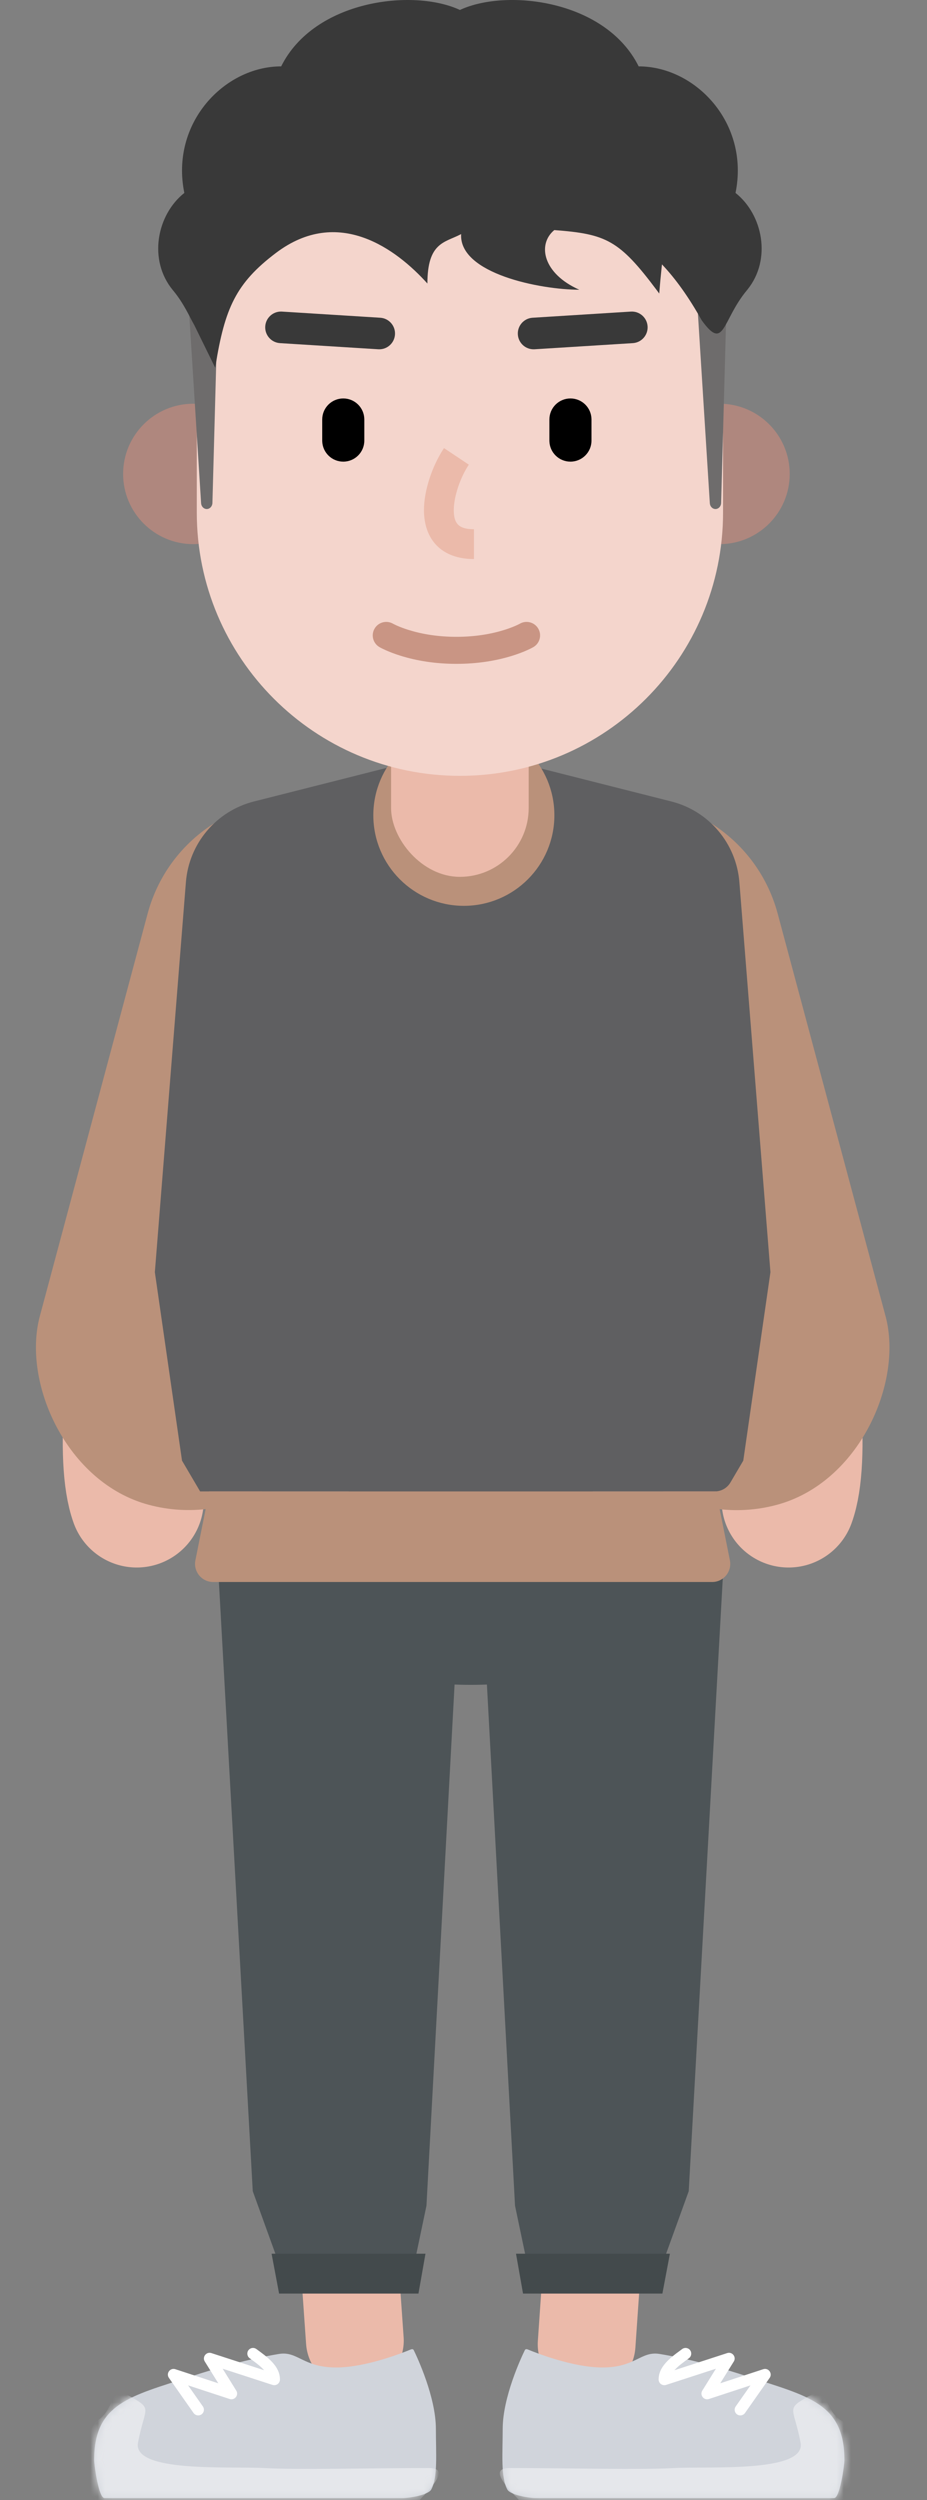 <svg width="128" height="345" viewBox="0 0 128 345" fill="none" xmlns="http://www.w3.org/2000/svg">
<rect x="0" y="0" width="128" height="345" fill="#808080" stroke="none"/>
<path d="M83.25 290.875L81 323.5" stroke="#EBBAAA" stroke-width="13.5" stroke-linecap="round" stroke-linejoin="bevel"/>
<path d="M46.75 290.875L49 323" stroke="#EBBAAA" stroke-width="13.5" stroke-linecap="round" stroke-linejoin="bevel"/>
<path d="M65 232.5C80.878 232.5 93.75 225.896 93.75 217.75C93.75 209.604 80.878 203 65 203C49.122 203 36.25 209.604 36.25 217.75C36.25 225.896 49.122 232.5 65 232.5Z" fill="#4D5457"/>
<path d="M66.25 214.25H100L95.099 302.372L91.859 311.325L72.924 313L71.115 304.375L66.25 214.25Z" fill="#4D5457"/>
<path d="M71.25 311H92.5L91.463 316.5H72.22L71.25 311Z" fill="#434A4C"/>
<path d="M63.75 214.25H30L34.901 302.372L38.141 311.325L57.076 313L58.886 304.375L63.75 214.25Z" fill="#4D5457"/>
<path d="M58.75 311H37.5L38.536 316.5H57.78L58.75 311Z" fill="#434A4C"/>
<path d="M34.882 129.558C23.882 149.058 14.882 196.058 18.882 207.058" stroke="#EBBAAA" stroke-width="18.5" stroke-linecap="round" stroke-linejoin="bevel"/>
<path d="M92.882 129.558C103.882 149.058 112.882 196.058 108.882 207.058" stroke="#EBBAAA" stroke-width="18.5" stroke-linecap="round" stroke-linejoin="bevel"/>
<rect x="25.882" y="105.558" width="42.5" height="100" rx="21.25" transform="rotate(15 25.882 105.558)" fill="#BA917A"/>
<rect width="42.5" height="100" rx="21.25" transform="matrix(-0.966 0.259 0.259 0.966 101.882 105.558)" fill="#BA917A"/>
<path d="M25.671 121.724C26.096 116.387 29.874 111.912 35.065 110.599L63.882 103.308L92.699 110.599C97.89 111.912 101.668 116.387 102.093 121.724L106.382 175.558L102.632 201.558L100.857 204.575C100.408 205.339 99.588 205.808 98.702 205.808H27.632L25.132 201.558L21.382 175.558L25.671 121.724Z" fill="#5F5F61"/>
<path d="M64.049 125C70.953 125 76.549 119.403 76.549 112.5C76.549 105.596 70.953 100 64.049 100C57.146 100 51.549 105.596 51.549 112.5C51.549 119.403 57.146 125 64.049 125Z" fill="#BA917A"/>
<path d="M28.882 205.808H98.882L100.784 215.317C101.093 216.864 99.91 218.308 98.332 218.308H29.431C27.854 218.308 26.671 216.864 26.98 215.317L28.882 205.808Z" fill="#BA917A"/>
<rect x="54" y="79" width="19" height="42" rx="9.5" fill="#EBBAAA"/>
<path opacity="0.5" d="M99.355 75.089C104.706 75.089 109.044 70.751 109.044 65.4C109.044 60.049 104.706 55.711 99.355 55.711C94.004 55.711 89.666 60.049 89.666 65.4C89.666 70.751 94.004 75.089 99.355 75.089Z" fill="#DE8E7C"/>
<path opacity="0.5" d="M26.689 75.089C21.338 75.089 17 70.751 17 65.4C17 60.049 21.338 55.711 26.689 55.711C32.04 55.711 36.378 60.049 36.378 65.4C36.378 70.751 32.04 75.089 26.689 75.089Z" fill="#DE8E7C"/>
<path d="M27.173 41.662C27.173 21.596 43.44 5.329 63.506 5.329C83.573 5.329 99.84 21.596 99.84 41.662V70.728C99.84 90.795 83.573 107.062 63.506 107.062C43.44 107.062 27.173 90.795 27.173 70.728V41.662Z" fill="#F4D5CC"/>
<path d="M87.108 42.998C88.31 42.923 89.345 43.837 89.42 45.038C89.493 46.218 88.614 47.237 87.445 47.345L87.38 47.35L73.816 48.198C72.614 48.273 71.579 47.36 71.504 46.158C71.43 44.978 72.309 43.959 73.478 43.851L73.544 43.846L87.108 42.998Z" fill="#393939"/>
<path d="M36.624 45.038C36.698 43.858 37.697 42.957 38.87 42.995L38.936 42.998L52.5 43.846C53.702 43.921 54.615 44.956 54.54 46.158C54.466 47.338 53.467 48.239 52.294 48.201L52.228 48.198L38.664 47.35C37.462 47.275 36.549 46.24 36.624 45.038Z" fill="#393939"/>
<path d="M78.766 54.984C80.347 54.984 81.633 56.246 81.672 57.817L81.673 57.891V60.797C81.673 62.403 80.372 63.704 78.766 63.704C77.186 63.704 75.9 62.443 75.861 60.871L75.86 60.797V57.891C75.86 56.285 77.161 54.984 78.766 54.984Z" fill="black"/>
<path d="M47.399 54.984C48.979 54.984 50.265 56.246 50.304 57.817L50.305 57.891V60.797C50.305 62.403 49.004 63.704 47.399 63.704C45.818 63.704 44.532 62.443 44.493 60.871L44.492 60.797V57.891C44.492 56.285 45.793 54.984 47.399 54.984Z" fill="black"/>
<path d="M71.776 86.07C72.667 85.554 73.808 85.858 74.324 86.749C74.841 87.64 74.537 88.781 73.646 89.297L73.526 89.364C73.49 89.384 73.448 89.406 73.401 89.43C73.236 89.515 73.043 89.608 72.825 89.706C72.222 89.978 71.519 90.246 70.721 90.494C68.478 91.192 65.9 91.608 63.022 91.608C60.143 91.608 57.566 91.192 55.323 90.494C54.525 90.246 53.822 89.978 53.219 89.706C53.037 89.624 52.873 89.546 52.728 89.473L52.643 89.43C52.533 89.374 52.452 89.329 52.398 89.297C51.507 88.781 51.203 87.64 51.719 86.749C52.225 85.876 53.33 85.567 54.212 86.039L54.319 86.098C54.392 86.137 54.518 86.199 54.695 86.28L54.749 86.305C55.218 86.516 55.78 86.73 56.43 86.933C58.325 87.522 60.531 87.878 63.022 87.878C65.513 87.878 67.719 87.522 69.614 86.933C70.21 86.747 70.731 86.551 71.175 86.358L71.294 86.305C71.501 86.212 71.645 86.141 71.725 86.098L71.776 86.07Z" fill="#C99584"/>
<path d="M100.564 33.06C100.62 31.541 99.52 30.278 98.144 30.278C96.716 30.278 95.598 31.633 95.733 33.201L98.013 69.463C98.052 69.907 98.389 70.244 98.791 70.244C99.212 70.244 99.556 69.879 99.574 69.418L100.564 33.06Z" fill="#6E6C6C"/>
<path d="M30.32 33.06C30.376 31.541 29.276 30.278 27.9 30.278C26.472 30.278 25.354 31.633 25.489 33.201L27.769 69.463C27.808 69.907 28.145 70.244 28.548 70.244C28.968 70.244 29.312 69.879 29.331 69.418L30.32 33.06Z" fill="#6E6C6C"/>
<path d="M63.612 1.326C70.091 -1.609 83.652 0.044 88.187 9.159C96.04 9.159 103.524 16.988 101.561 26.624C105.326 29.605 106.566 35.773 103.231 39.933L103.129 40.059C99.666 44.22 100.05 48.569 96.898 44.209C95.129 41.051 93.33 38.516 91.404 36.483L91.352 36.975C91.238 38.057 91.127 39.229 91.03 40.508L90.708 40.074C85.507 33.124 83.707 32.29 76.536 31.75C74.157 33.72 74.971 37.761 79.987 39.981C74.636 39.981 63.355 37.761 63.673 32.301L63.542 32.37C61.393 33.478 59.016 33.465 59.016 39.124C54.754 34.401 46.743 28.378 38.105 34.902C32.57 39.082 31.037 42.543 29.755 50.506L29.717 50.749L26.83 44.868C26.186 43.746 25.428 41.955 23.986 40.182L23.884 40.059C20.422 35.898 21.649 29.635 25.452 26.624C23.489 16.988 30.973 9.159 38.826 9.159C43.385 -0.006 57.07 -1.627 63.507 1.375L63.612 1.326Z" fill="#393939"/>
<path d="M61.309 61.835L64.735 64.12C63.571 65.866 62.658 68.488 62.658 70.395C62.658 72.234 63.322 73.007 65.355 73.029L65.444 73.03V77.147C60.953 77.147 58.541 74.434 58.541 70.395C58.541 67.66 59.679 64.338 61.224 61.964L61.309 61.835Z" fill="#EBBAAA"/>
<path d="M13 339.452C13 331.621 18.031 330.667 26.232 327.984C30.248 326.671 34.347 325.523 38.506 324.834C41.12 324.401 41.822 326.699 46.413 326.699C50.508 326.699 55.616 324.671 56.673 324.232C56.806 324.176 56.963 324.128 57.069 324.227C57.094 324.25 57.116 324.278 57.132 324.311C57.621 325.316 60.187 330.795 60.187 335.18C60.187 338.531 60.474 341.829 59.549 343.533C59.132 344.303 56.526 344.721 55.651 344.721H14.419C13.635 344.721 13 340.237 13 339.452Z" fill="#D0D4DB"/>
<mask id="mask0_63_5" style="mask-type:alpha" maskUnits="userSpaceOnUse" x="13" y="324" width="48" height="21">
<path fill-rule="evenodd" clip-rule="evenodd" d="M13 339.452C13 335.544 14.254 333.348 16.531 331.795C27.902 324.041 43.107 324.148 56.87 324.148C56.981 324.148 57.083 324.212 57.132 324.311C57.621 325.316 60.187 330.795 60.187 335.179C60.187 338.531 60.474 341.829 59.549 343.533C59.132 344.303 56.526 344.721 55.651 344.721H14.419C13.635 344.721 13 340.237 13 339.452Z" fill="white"/>
</mask>
<g mask="url(#mask0_63_5)">
<path d="M18.138 330.784C14.835 328.917 16.131 332.618 13.163 334.19L6.878 346.234H56.892C58.114 344.489 62.925 340.576 59.195 340.576C51.033 340.576 41.181 340.839 36.468 340.576C31.755 340.314 18.262 341.257 19.055 337.069C19.971 332.226 21.149 332.486 18.138 330.784Z" fill="#E5E7EB"/>
</g>
<path d="M34.307 324.314C34.558 323.98 35.024 323.902 35.368 324.13L35.424 324.17L35.935 324.546C36.145 324.701 36.317 324.831 36.482 324.961L36.552 325.017C37.901 326.094 38.654 327.107 38.654 328.356C38.654 328.875 38.163 329.247 37.67 329.116L37.626 329.104L30.745 326.87L32.621 329.888C33.002 330.499 32.429 331.249 31.749 331.061L31.709 331.049L25.97 329.166L28.015 332.078C28.255 332.42 28.184 332.887 27.862 333.143L27.823 333.172C27.482 333.412 27.015 333.342 26.758 333.019L26.729 332.981L23.325 328.135C22.899 327.528 23.473 326.731 24.173 326.925L24.213 326.937L30.147 328.883L28.276 325.874C27.897 325.264 28.466 324.515 29.145 324.7L29.186 324.712L36.47 327.076L36.449 327.052C36.238 326.817 35.974 326.572 35.659 326.315L35.571 326.245L35.443 326.143C35.356 326.075 35.264 326.006 35.163 325.93L34.464 325.414C34.117 325.154 34.047 324.661 34.307 324.314Z" fill="white"/>
<path d="M116.598 339.452C116.598 331.621 111.567 330.667 103.367 327.984C99.35 326.671 95.251 325.523 91.092 324.834C88.478 324.401 87.776 326.699 83.185 326.699C79.091 326.699 73.983 324.671 72.925 324.232C72.792 324.176 72.635 324.128 72.53 324.227C72.504 324.25 72.483 324.278 72.467 324.311C71.978 325.316 69.412 330.795 69.412 335.18C69.412 338.531 69.124 341.829 70.049 343.533C70.466 344.303 73.072 344.721 73.947 344.721H115.179C115.963 344.721 116.598 340.237 116.598 339.452Z" fill="#D0D4DB"/>
<mask id="mask1_63_5" style="mask-type:alpha" maskUnits="userSpaceOnUse" x="69" y="324" width="48" height="21">
<path fill-rule="evenodd" clip-rule="evenodd" d="M116.598 339.452C116.598 335.544 115.344 333.348 113.067 331.795C101.696 324.041 86.491 324.148 72.728 324.148C72.617 324.148 72.515 324.212 72.467 324.311C71.978 325.316 69.412 330.795 69.412 335.179C69.412 338.531 69.124 341.829 70.049 343.533C70.466 344.303 73.072 344.721 73.947 344.721H115.179C115.963 344.721 116.598 340.237 116.598 339.452Z" fill="white"/>
</mask>
<g mask="url(#mask1_63_5)">
<path d="M111.46 330.784C114.763 328.917 113.467 332.618 116.435 334.19L122.72 346.234H72.706C71.484 344.489 66.673 340.576 70.403 340.576C78.565 340.576 88.417 340.839 93.13 340.576C97.844 340.314 111.336 341.257 110.543 337.069C109.627 332.226 108.449 332.486 111.46 330.784Z" fill="#E5E7EB"/>
</g>
<path d="M95.291 324.314C95.552 324.661 95.481 325.154 95.134 325.414L94.596 325.81C94.371 325.977 94.196 326.11 94.027 326.244C93.673 326.527 93.38 326.796 93.15 327.052L93.128 327.077L100.413 324.712C101.096 324.49 101.686 325.223 101.344 325.838L101.322 325.874L99.451 328.883L105.386 326.937C106.091 326.706 106.685 327.486 106.297 328.1L106.273 328.135L102.869 332.981C102.62 333.336 102.13 333.422 101.775 333.172C101.433 332.932 101.341 332.469 101.557 332.118L101.584 332.078L103.629 329.166L97.889 331.049C97.205 331.273 96.612 330.539 96.956 329.923L96.977 329.888L98.853 326.87L91.972 329.104C91.479 329.264 90.974 328.911 90.945 328.402L90.944 328.356C90.944 327.107 91.698 326.094 93.047 325.017L93.188 324.905C93.26 324.849 93.334 324.793 93.412 324.734L94.192 324.157C94.539 323.897 95.031 323.967 95.291 324.314Z" fill="white"/>
</svg>
